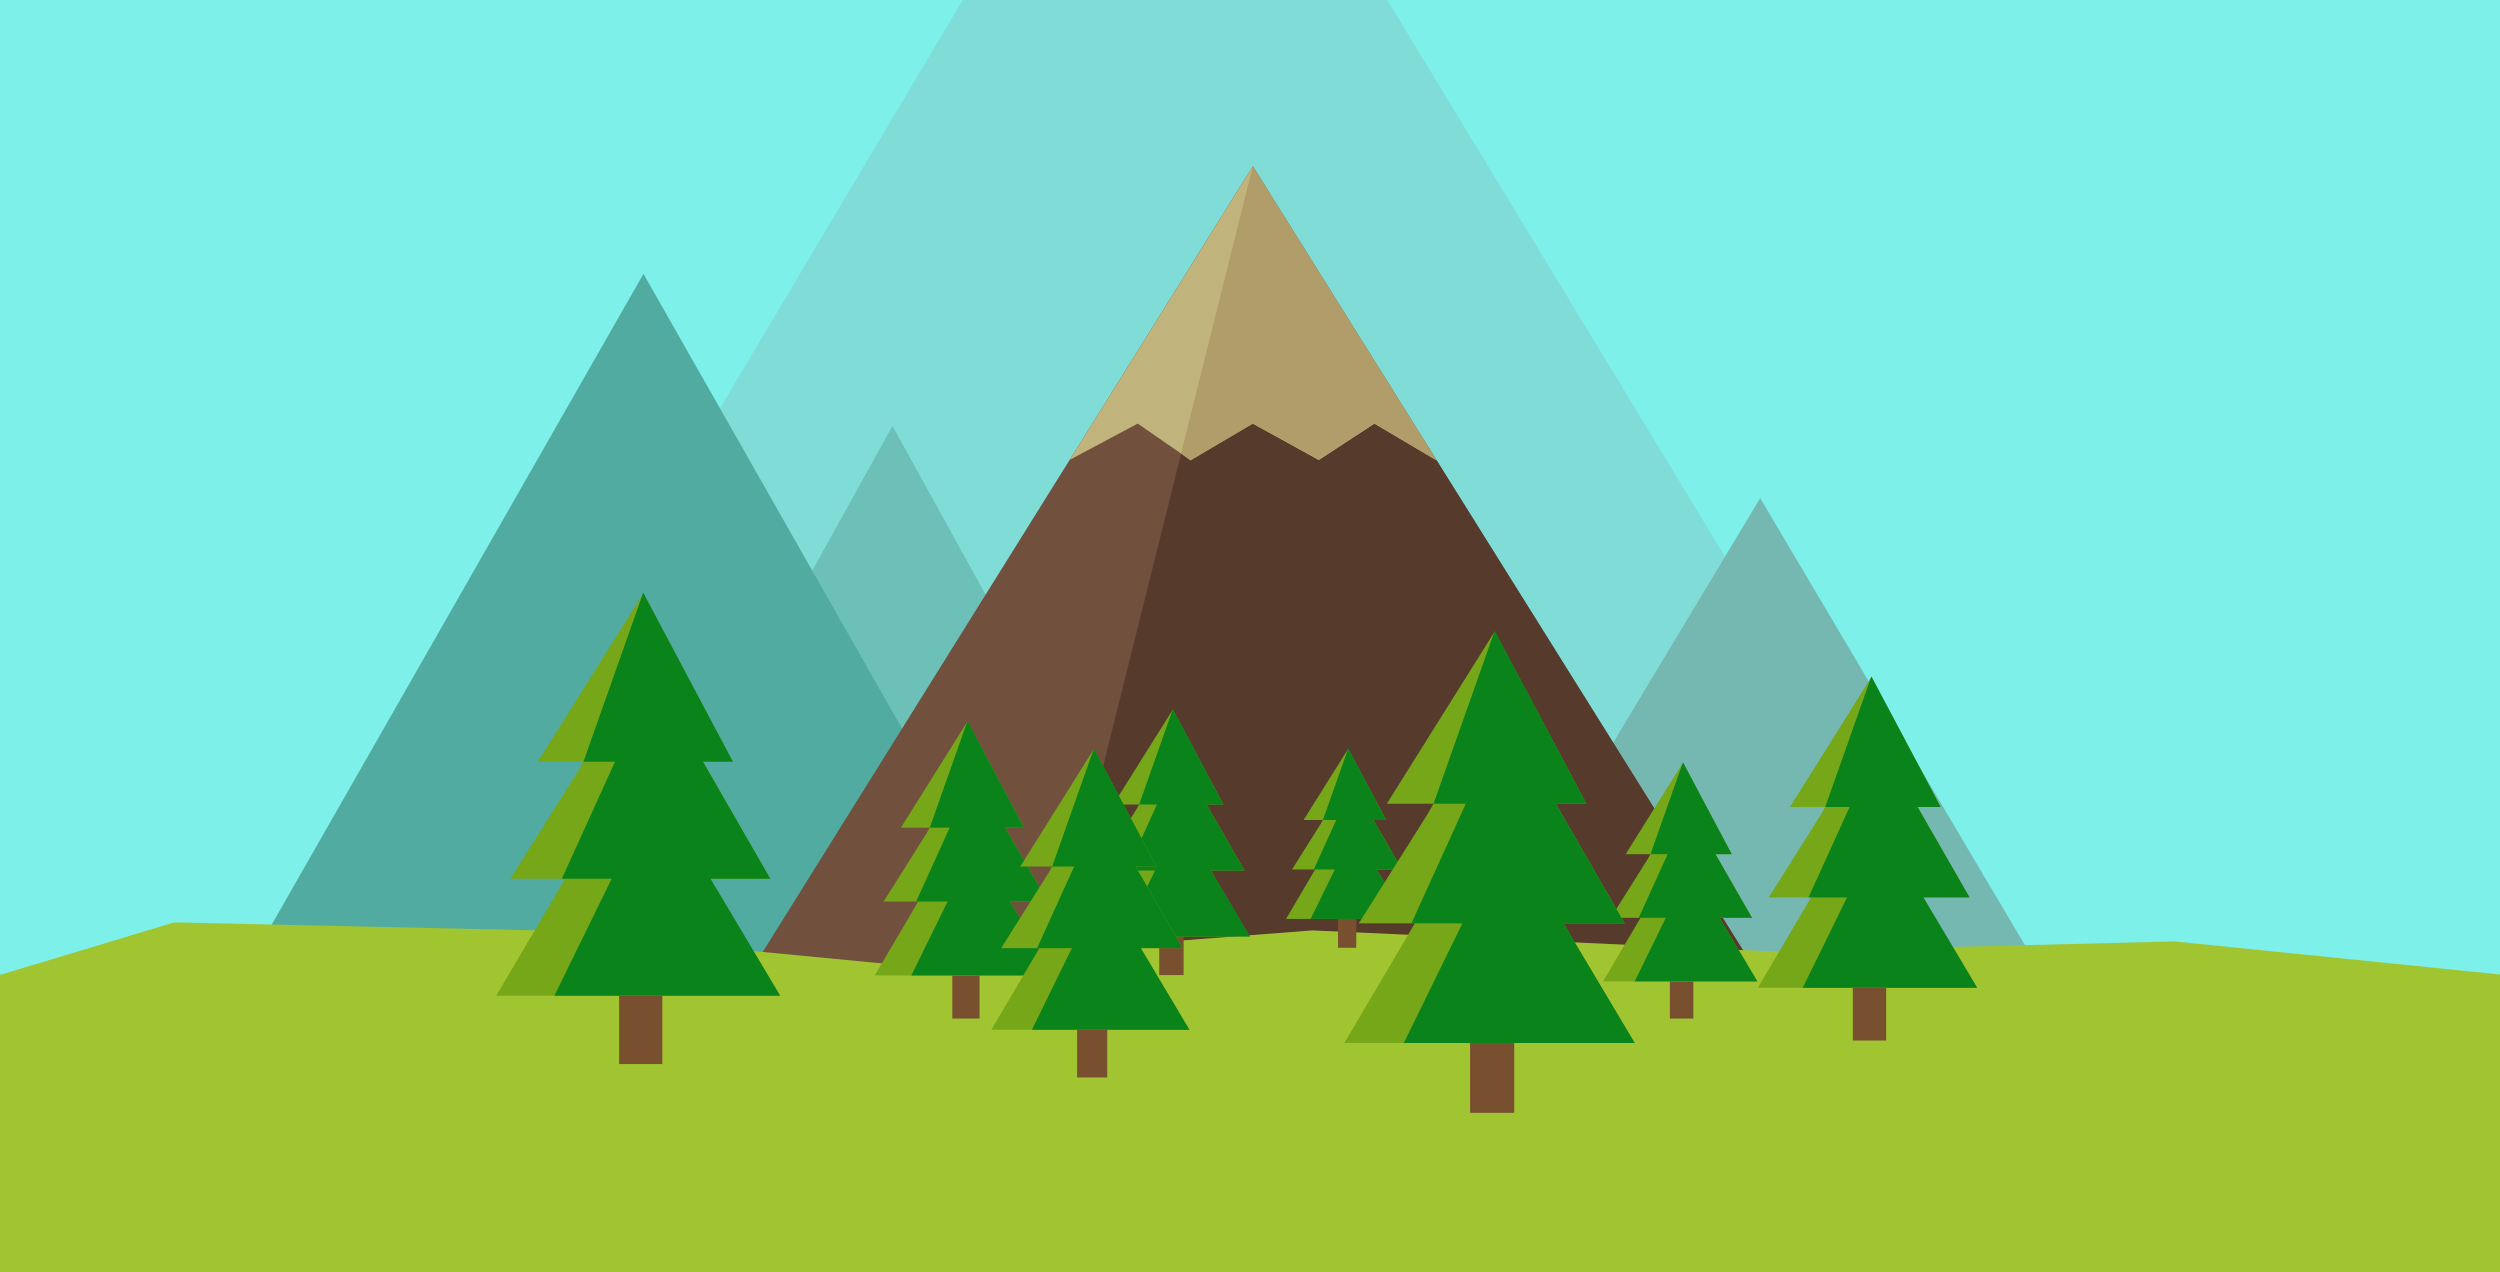 <svg width="2358" height="1200" viewBox="0 0 2358 1200" fill="none" xmlns="http://www.w3.org/2000/svg">
<path d="M0 0H2358V1200H0V0Z" fill="#7DF0EA"/>
<path d="M908 0H1308.5L1859.97 908.776H367.795L908 0Z" fill="#80DCD7"/>
<path d="M1660.19 469.801L1920.15 908.776H1396.35L1660.19 469.801Z" fill="#75B8B1"/>
<path d="M841.774 401.712L1120.66 906.944H561.839L841.774 401.712Z" fill="#6DC0B8"/>
<path d="M606.923 258.292L975.177 905.857H237L606.923 258.292Z" fill="#51ABA1"/>
<path d="M1181.6 156.883L1651.8 908.776H712.617L1181.6 156.883Z" fill="#71503D"/>
<path d="M1651.8 908.776L1181.6 156.883L994.139 908.776H1651.8Z" fill="#563A2C"/>
<path d="M1181.6 156.883L1355.07 434.308L1296.35 399.539L1243.87 433.946L1181.6 399.539L1122.88 433.946L1073.07 399.539L1008.88 433.776L1181.6 156.883Z" fill="#C0B37C"/>
<path d="M1181.6 156.883L1113.99 427.789L1122.88 434.308L1181.6 399.539L1243.87 433.584L1296.35 399.539L1355.07 434.308L1181.6 156.883Z" fill="#B19D6A"/>
<path d="M0 919.568L164.184 870L507.565 877.557L832.264 908.732L1237.92 877.557L1671.15 897.396L2051 887.949L2358 919.133V1200H0V919.568Z" fill="#A1C530"/>
<path d="M898.202 920.029V960.705H923.921V920.029H898.202Z" fill="#79502F"/>
<path d="M993.661 920.029H825L866.052 850.356H833.408L873.471 786.724L876.934 780.683H849.73L912.545 680.403L965.963 780.683H948.157L988.22 850.356H952.608L993.661 920.029Z" fill="#76A718"/>
<path d="M994.155 920.029H859.622L893.75 850.356H864.074L895.729 780.683H876.934L912.545 680L965.963 780.683H948.157L988.22 850.356H952.608L994.155 920.029Z" fill="#0A831A"/>
<path d="M1093.41 883.357V919.705H1116.39V883.357H1093.41Z" fill="#79502F"/>
<path d="M1178.71 883.357H1028L1064.68 821.098H1035.51L1071.31 764.238L1074.41 758.84H1050.1L1106.23 669.23L1153.96 758.84H1138.05L1173.85 821.098H1142.03L1178.71 883.357Z" fill="#76A718"/>
<path d="M1179.16 883.357H1058.94L1089.43 821.098H1062.92L1091.2 758.84H1074.41L1106.23 668.87L1153.96 758.84H1138.05L1173.85 821.098H1142.03L1179.16 883.357Z" fill="#0A831A"/>
<path d="M1575.03 925.68V960.705H1597.18V925.68H1575.03Z" fill="#79502F"/>
<path d="M1657.23 925.68H1512L1547.35 865.687H1519.24L1553.74 810.896L1556.72 805.695H1533.29L1587.38 719.347L1633.38 805.695H1618.05L1652.54 865.687H1621.88L1657.23 925.68Z" fill="#76A718"/>
<path d="M1657.65 925.68H1541.81L1571.2 865.687H1545.65L1572.9 805.695H1556.72L1587.38 719L1633.38 805.695H1618.05L1652.54 865.687H1621.88L1657.65 925.68Z" fill="#0A831A"/>
<path d="M1262.01 866.711V893.945H1279.23V866.711H1262.01Z" fill="#79502F"/>
<path d="M1325.93 866.711H1213L1240.49 820.061H1218.63L1245.45 777.457L1247.77 773.412H1229.56L1271.62 706.27L1307.38 773.412H1295.46L1322.28 820.061H1298.44L1325.93 866.711Z" fill="#76A718"/>
<path d="M1326.26 866.711H1236.18L1259.03 820.061H1239.16L1260.36 773.412H1247.77L1271.62 706L1307.38 773.412H1295.46L1322.28 820.061H1298.44L1326.26 866.711Z" fill="#0A831A"/>
<path d="M1386.56 983.748V1049.63H1428.21V983.748H1386.56Z" fill="#79502F"/>
<path d="M1541.16 983.748H1268L1334.49 870.907H1281.62L1346.5 767.85L1352.11 758.066H1308.05L1409.79 595.652L1496.3 758.066H1467.46L1532.35 870.907H1474.67L1541.16 983.748Z" fill="#76A718"/>
<path d="M1541.96 983.748H1324.07L1379.35 870.907H1331.28L1382.55 758.066H1352.11L1409.79 595L1496.3 758.066H1467.46L1532.35 870.907H1474.67L1541.96 983.748Z" fill="#0A831A"/>
<path d="M1747.56 931.676V981.443H1779.03V931.676H1747.56Z" fill="#79502F"/>
<path d="M1864.36 931.676H1658L1708.23 846.431H1668.29L1717.3 768.578L1721.54 761.186H1688.26L1765.11 638.493L1830.47 761.186H1808.68L1857.7 846.431H1814.13L1864.36 931.676Z" fill="#76A718"/>
<path d="M1864.96 931.676H1700.36L1742.12 846.431H1705.81L1744.54 761.186H1721.54L1765.11 638L1830.47 761.186H1808.68L1857.7 846.431H1814.13L1864.96 931.676Z" fill="#0A831A"/>
<path d="M1015.91 971.296V1016.25H1044.33V971.296H1015.91Z" fill="#79502F"/>
<path d="M1121.42 971.297H935L980.374 894.289H944.293L988.574 823.959L992.401 817.282H962.334L1031.76 706.445L1090.8 817.282H1071.12L1115.4 894.289H1076.04L1121.42 971.297Z" fill="#76A718"/>
<path d="M1121.96 971.297H973.267L1010.99 894.289H978.187L1013.17 817.282H992.401L1031.76 706L1090.8 817.282H1071.12L1115.4 894.289H1076.04L1121.96 971.297Z" fill="#0A831A"/>
<path d="M583.975 939.197V1003.63H624.714V939.197H583.975Z" fill="#79502F"/>
<path d="M735.179 939.197H468.026L533.052 828.838H481.345L544.803 728.048L550.287 718.479H507.198L606.695 559.638L691.306 718.479H663.102L726.561 828.838H670.153L735.179 939.197Z" fill="#76A718"/>
<path d="M735.962 939.197H522.867L576.924 828.838H529.918L580.058 718.479H550.287L606.695 559L691.306 718.479H663.102L726.561 828.838H670.153L735.962 939.197Z" fill="#0A831A"/>
</svg>
